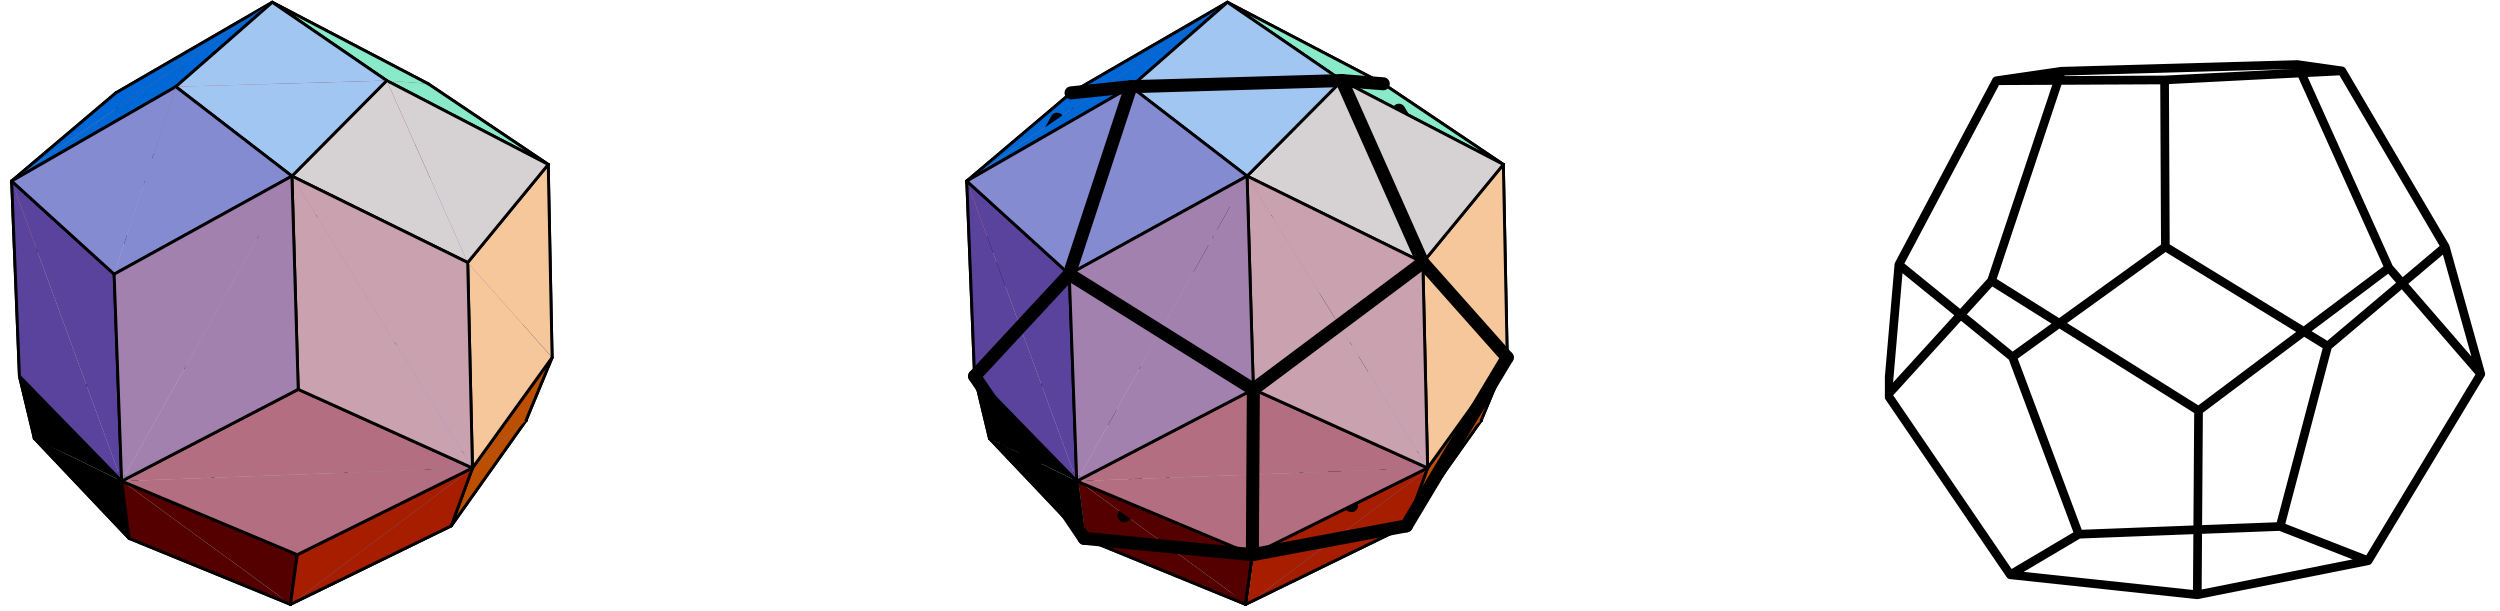 <?xml version="1.0" encoding="UTF-8"?>
<svg xmlns="http://www.w3.org/2000/svg" xmlns:xlink="http://www.w3.org/1999/xlink" width="421.78" height="103.1" viewBox="0 0 421.78 103.1">
<defs>
<clipPath id="clip-0">
<path clip-rule="nonzero" d="M 31 68 L 50 68 L 50 102.207 L 31 102.207 Z M 31 68 "/>
</clipPath>
<clipPath id="clip-1">
<path clip-rule="nonzero" d="M 45 68 L 64 68 L 64 102.207 L 45 102.207 Z M 45 68 "/>
</clipPath>
<clipPath id="clip-2">
<path clip-rule="nonzero" d="M 48 83 L 77 83 L 77 102.207 L 48 102.207 Z M 48 83 "/>
</clipPath>
<clipPath id="clip-3">
<path clip-rule="nonzero" d="M 5 73 L 50 73 L 50 102.207 L 5 102.207 Z M 5 73 "/>
</clipPath>
<clipPath id="clip-4">
<path clip-rule="nonzero" d="M 5 73 L 50 73 L 50 102.207 L 5 102.207 Z M 5 73 "/>
</clipPath>
<clipPath id="clip-5">
<path clip-rule="nonzero" d="M 1.715 30 L 6 30 L 6 74 L 1.715 74 Z M 1.715 30 "/>
</clipPath>
<clipPath id="clip-6">
<path clip-rule="nonzero" d="M 1.715 30 L 7 30 L 7 75 L 1.715 75 Z M 1.715 30 "/>
</clipPath>
<clipPath id="clip-7">
<path clip-rule="nonzero" d="M 1.715 30 L 6 30 L 6 74 L 1.715 74 Z M 1.715 30 "/>
</clipPath>
<clipPath id="clip-8">
<path clip-rule="nonzero" d="M 1.715 30 L 7 30 L 7 75 L 1.715 75 Z M 1.715 30 "/>
</clipPath>
<clipPath id="clip-9">
<path clip-rule="nonzero" d="M 1.715 15 L 20 15 L 20 44 L 1.715 44 Z M 1.715 15 "/>
</clipPath>
<clipPath id="clip-10">
<path clip-rule="nonzero" d="M 1.715 0 L 46 0 L 46 31 L 1.715 31 Z M 1.715 0 "/>
</clipPath>
<clipPath id="clip-11">
<path clip-rule="nonzero" d="M 1.715 0 L 47 0 L 47 31 L 1.715 31 Z M 1.715 0 "/>
</clipPath>
<clipPath id="clip-12">
<path clip-rule="nonzero" d="M 20 80 L 50 80 L 50 102.207 L 20 102.207 Z M 20 80 "/>
</clipPath>
<clipPath id="clip-13">
<path clip-rule="nonzero" d="M 20 80 L 51 80 L 51 102.207 L 20 102.207 Z M 20 80 "/>
</clipPath>
<clipPath id="clip-14">
<path clip-rule="nonzero" d="M 48 78 L 81 78 L 81 102.207 L 48 102.207 Z M 48 78 "/>
</clipPath>
<clipPath id="clip-15">
<path clip-rule="nonzero" d="M 48 78 L 81 78 L 81 102.207 L 48 102.207 Z M 48 78 "/>
</clipPath>
<clipPath id="clip-16">
<path clip-rule="nonzero" d="M 1.715 0 L 46 0 L 46 31 L 1.715 31 Z M 1.715 0 "/>
</clipPath>
<clipPath id="clip-17">
<path clip-rule="nonzero" d="M 1.715 0 L 47 0 L 47 31 L 1.715 31 Z M 1.715 0 "/>
</clipPath>
<clipPath id="clip-18">
<path clip-rule="nonzero" d="M 1.715 30 L 21 30 L 21 82 L 1.715 82 Z M 1.715 30 "/>
</clipPath>
<clipPath id="clip-19">
<path clip-rule="nonzero" d="M 1.715 14 L 30 14 L 30 47 L 1.715 47 Z M 1.715 14 "/>
</clipPath>
<clipPath id="clip-20">
<path clip-rule="nonzero" d="M 193 68 L 211 68 L 211 102.207 L 193 102.207 Z M 193 68 "/>
</clipPath>
<clipPath id="clip-21">
<path clip-rule="nonzero" d="M 207 68 L 225 68 L 225 102.207 L 207 102.207 Z M 207 68 "/>
</clipPath>
<clipPath id="clip-22">
<path clip-rule="nonzero" d="M 210 83 L 238 83 L 238 102.207 L 210 102.207 Z M 210 83 "/>
</clipPath>
<clipPath id="clip-23">
<path clip-rule="nonzero" d="M 166 73 L 211 73 L 211 102.207 L 166 102.207 Z M 166 73 "/>
</clipPath>
<clipPath id="clip-24">
<path clip-rule="nonzero" d="M 166 73 L 211 73 L 211 102.207 L 166 102.207 Z M 166 73 "/>
</clipPath>
<clipPath id="clip-25">
<path clip-rule="nonzero" d="M 181 80 L 211 80 L 211 102.207 L 181 102.207 Z M 181 80 "/>
</clipPath>
<clipPath id="clip-26">
<path clip-rule="nonzero" d="M 181 80 L 212 80 L 212 102.207 L 181 102.207 Z M 181 80 "/>
</clipPath>
<clipPath id="clip-27">
<path clip-rule="nonzero" d="M 210 78 L 242 78 L 242 102.207 L 210 102.207 Z M 210 78 "/>
</clipPath>
<clipPath id="clip-28">
<path clip-rule="nonzero" d="M 210 78 L 242 78 L 242 102.207 L 210 102.207 Z M 210 78 "/>
</clipPath>
<clipPath id="clip-29">
<path clip-rule="nonzero" d="M 318 10 L 419.848 10 L 419.848 102 L 318 102 Z M 318 10 "/>
</clipPath>
</defs>
<path fill-rule="nonzero" fill="rgb(66.992%, 72.852%, 89.452%)" fill-opacity="1" d="M 46.195 68.645 L 32.059 84.965 L 49.066 101.961 "/>
<g clip-path="url(#clip-0)">
<path fill="none" stroke-width="5" stroke-linecap="round" stroke-linejoin="round" stroke="rgb(0%, 0%, 0%)" stroke-opacity="1" stroke-miterlimit="10" d="M 448.676 338.562 L 306.075 173.935 L 477.638 2.49 " transform="matrix(0.099, 0, 0, -0.099, 1.716, 102.208)"/>
</g>
<path fill-rule="nonzero" fill="rgb(66.992%, 72.852%, 89.452%)" fill-opacity="1" d="M 49.066 101.961 L 62.98 83.789 L 46.195 68.645 "/>
<g clip-path="url(#clip-1)">
<path fill="none" stroke-width="5" stroke-linecap="round" stroke-linejoin="round" stroke="rgb(0%, 0%, 0%)" stroke-opacity="1" stroke-miterlimit="10" d="M 477.638 2.49 L 617.993 185.795 L 448.676 338.562 " transform="matrix(0.099, 0, 0, -0.099, 1.716, 102.208)"/>
</g>
<path fill-rule="nonzero" fill="rgb(81.25%, 76.172%, 80.469%)" fill-opacity="1" stroke-width="5" stroke-linecap="round" stroke-linejoin="round" stroke="rgb(0%, 0%, 0%)" stroke-opacity="1" stroke-miterlimit="10" d="M 306.075 173.935 L 448.676 338.562 L 202.601 448.183 " transform="matrix(0.099, 0, 0, -0.099, 1.716, 102.208)"/>
<path fill-rule="nonzero" fill="rgb(57.617%, 55.664%, 79.688%)" fill-opacity="1" stroke-width="5" stroke-linecap="round" stroke-linejoin="round" stroke="rgb(0%, 0%, 0%)" stroke-opacity="1" stroke-miterlimit="10" d="M 448.676 338.562 L 617.993 185.795 L 879.002 315.787 " transform="matrix(0.099, 0, 0, -0.099, 1.716, 102.208)"/>
<path fill-rule="nonzero" fill="rgb(57.617%, 55.664%, 79.688%)" fill-opacity="1" stroke-width="5" stroke-linecap="round" stroke-linejoin="round" stroke="rgb(0%, 0%, 0%)" stroke-opacity="1" stroke-miterlimit="10" d="M 879.002 315.787 L 692.505 465.048 L 448.676 338.562 " transform="matrix(0.099, 0, 0, -0.099, 1.716, 102.208)"/>
<path fill-rule="nonzero" fill="rgb(77.344%, 61.914%, 68.944%)" fill-opacity="1" stroke-width="5" stroke-linecap="round" stroke-linejoin="round" stroke="rgb(0%, 0%, 0%)" stroke-opacity="1" stroke-miterlimit="10" d="M 448.676 338.562 L 202.601 448.183 L 192.238 737.838 " transform="matrix(0.099, 0, 0, -0.099, 1.716, 102.208)"/>
<path fill-rule="nonzero" fill="rgb(77.344%, 61.914%, 68.944%)" fill-opacity="1" stroke-width="5" stroke-linecap="round" stroke-linejoin="round" stroke="rgb(0%, 0%, 0%)" stroke-opacity="1" stroke-miterlimit="10" d="M 192.238 737.838 L 440.086 619.667 L 448.676 338.562 " transform="matrix(0.099, 0, 0, -0.099, 1.716, 102.208)"/>
<path fill-rule="nonzero" fill="rgb(65.43%, 52.147%, 68.944%)" fill-opacity="1" stroke-width="5" stroke-linecap="round" stroke-linejoin="round" stroke="rgb(0%, 0%, 0%)" stroke-opacity="1" stroke-miterlimit="10" d="M 448.676 338.562 L 692.505 465.048 L 685.255 753.048 " transform="matrix(0.099, 0, 0, -0.099, 1.716, 102.208)"/>
<path fill-rule="nonzero" fill="rgb(65.43%, 52.147%, 68.944%)" fill-opacity="1" stroke-width="5" stroke-linecap="round" stroke-linejoin="round" stroke="rgb(0%, 0%, 0%)" stroke-opacity="1" stroke-miterlimit="10" d="M 685.255 753.048 L 440.086 619.667 L 448.676 338.562 " transform="matrix(0.099, 0, 0, -0.099, 1.716, 102.208)"/>
<path fill-rule="nonzero" fill="rgb(70.506%, 47.069%, 56.444%)" fill-opacity="1" stroke-width="5" stroke-linecap="round" stroke-linejoin="round" stroke="rgb(0%, 0%, 0%)" stroke-opacity="1" stroke-miterlimit="10" d="M 192.238 737.838 L 440.086 619.667 L 685.255 753.048 " transform="matrix(0.099, 0, 0, -0.099, 1.716, 102.208)"/>
<path fill-rule="nonzero" fill="rgb(46.655%, 36.473%, 65.43%)" fill-opacity="1" stroke-width="5" stroke-linecap="round" stroke-linejoin="round" stroke="rgb(0%, 0%, 0%)" stroke-opacity="1" stroke-miterlimit="10" d="M 879.002 315.787 L 692.505 465.048 L 685.255 753.048 " transform="matrix(0.099, 0, 0, -0.099, 1.716, 102.208)"/>
<path fill-rule="nonzero" fill="rgb(81.25%, 76.172%, 80.469%)" fill-opacity="1" stroke-width="5" stroke-linecap="round" stroke-linejoin="round" stroke="rgb(0%, 0%, 0%)" stroke-opacity="1" stroke-miterlimit="10" d="M 202.601 448.183 L 41.244 285.25 L 306.075 173.935 " transform="matrix(0.099, 0, 0, -0.099, 1.716, 102.208)"/>
<path fill-rule="nonzero" fill="rgb(91.014%, 73.631%, 65.819%)" fill-opacity="1" stroke-width="5" stroke-linecap="round" stroke-linejoin="round" stroke="rgb(0%, 0%, 0%)" stroke-opacity="1" stroke-miterlimit="10" d="M 41.244 285.25 L 202.601 448.183 L 192.238 737.838 " transform="matrix(0.099, 0, 0, -0.099, 1.716, 102.208)"/>
<path fill-rule="nonzero" fill="rgb(70.506%, 47.069%, 56.444%)" fill-opacity="1" stroke-width="5" stroke-linecap="round" stroke-linejoin="round" stroke="rgb(0%, 0%, 0%)" stroke-opacity="1" stroke-miterlimit="10" d="M 685.255 753.048 L 438.944 877.602 L 192.238 737.838 " transform="matrix(0.099, 0, 0, -0.099, 1.716, 102.208)"/>
<path fill-rule="nonzero" fill="rgb(46.655%, 36.473%, 65.43%)" fill-opacity="1" stroke-width="5" stroke-linecap="round" stroke-linejoin="round" stroke="rgb(0%, 0%, 0%)" stroke-opacity="1" stroke-miterlimit="10" d="M 685.255 753.048 L 872.618 618.642 L 879.002 315.787 " transform="matrix(0.099, 0, 0, -0.099, 1.716, 102.208)"/>
<path fill-rule="nonzero" fill="rgb(21.973%, 0%, 30.98%)" fill-opacity="1" stroke-width="5" stroke-linecap="round" stroke-linejoin="round" stroke="rgb(0%, 0%, 0%)" stroke-opacity="1" stroke-miterlimit="10" d="M 685.255 753.048 L 872.618 618.642 L 916.908 752.141 " transform="matrix(0.099, 0, 0, -0.099, 1.716, 102.208)"/>
<path fill-rule="nonzero" fill="rgb(21.973%, 0%, 30.98%)" fill-opacity="1" stroke-width="5" stroke-linecap="round" stroke-linejoin="round" stroke="rgb(0%, 0%, 0%)" stroke-opacity="1" stroke-miterlimit="10" d="M 916.908 752.141 L 712.286 889.62 L 685.255 753.048 " transform="matrix(0.099, 0, 0, -0.099, 1.716, 102.208)"/>
<path fill-rule="nonzero" fill="rgb(51.756%, 15.282%, 28.638%)" fill-opacity="1" stroke-width="5" stroke-linecap="round" stroke-linejoin="round" stroke="rgb(0%, 0%, 0%)" stroke-opacity="1" stroke-miterlimit="10" d="M 685.255 753.048 L 438.944 877.602 L 446.706 1028.518 " transform="matrix(0.099, 0, 0, -0.099, 1.716, 102.208)"/>
<path fill-rule="nonzero" fill="rgb(51.756%, 15.282%, 28.638%)" fill-opacity="1" stroke-width="5" stroke-linecap="round" stroke-linejoin="round" stroke="rgb(0%, 0%, 0%)" stroke-opacity="1" stroke-miterlimit="10" d="M 446.706 1028.518 L 712.286 889.62 L 685.255 753.048 " transform="matrix(0.099, 0, 0, -0.099, 1.716, 102.208)"/>
<path fill-rule="nonzero" fill="rgb(91.014%, 73.631%, 65.819%)" fill-opacity="1" stroke-width="5" stroke-linecap="round" stroke-linejoin="round" stroke="rgb(0%, 0%, 0%)" stroke-opacity="1" stroke-miterlimit="10" d="M 192.238 737.838 L 29.147 591.139 L 41.244 285.25 " transform="matrix(0.099, 0, 0, -0.099, 1.716, 102.208)"/>
<path fill-rule="nonzero" fill="rgb(92.577%, 54.492%, 25.098%)" fill-opacity="1" stroke-width="5" stroke-linecap="round" stroke-linejoin="round" stroke="rgb(0%, 0%, 0%)" stroke-opacity="1" stroke-miterlimit="10" d="M 29.147 591.139 L 192.238 737.838 L 180.181 874.135 " transform="matrix(0.099, 0, 0, -0.099, 1.716, 102.208)"/>
<path fill-rule="nonzero" fill="rgb(74.022%, 32.935%, 26.66%)" fill-opacity="1" stroke-width="5" stroke-linecap="round" stroke-linejoin="round" stroke="rgb(0%, 0%, 0%)" stroke-opacity="1" stroke-miterlimit="10" d="M 192.238 737.838 L 438.944 877.602 L 446.706 1028.518 " transform="matrix(0.099, 0, 0, -0.099, 1.716, 102.208)"/>
<path fill-rule="nonzero" fill="rgb(74.022%, 32.935%, 26.66%)" fill-opacity="1" stroke-width="5" stroke-linecap="round" stroke-linejoin="round" stroke="rgb(0%, 0%, 0%)" stroke-opacity="1" stroke-miterlimit="10" d="M 446.706 1028.518 L 180.181 874.135 L 192.238 737.838 " transform="matrix(0.099, 0, 0, -0.099, 1.716, 102.208)"/>
<path fill-rule="nonzero" fill="rgb(32.935%, 56.834%, 92.577%)" fill-opacity="1" d="M 62.98 83.789 L 49.066 101.961 L 76.227 88.703 "/>
<g clip-path="url(#clip-2)">
<path fill="none" stroke-width="5" stroke-linecap="round" stroke-linejoin="round" stroke="rgb(0%, 0%, 0%)" stroke-opacity="1" stroke-miterlimit="10" d="M 617.993 185.795 L 477.638 2.49 L 751.61 136.226 " transform="matrix(0.099, 0, 0, -0.099, 1.716, 102.208)"/>
</g>
<path fill-rule="nonzero" fill="rgb(32.935%, 56.834%, 92.577%)" fill-opacity="1" stroke-width="5" stroke-linecap="round" stroke-linejoin="round" stroke="rgb(0%, 0%, 0%)" stroke-opacity="1" stroke-miterlimit="10" d="M 751.61 136.226 L 879.002 315.787 L 617.993 185.795 " transform="matrix(0.099, 0, 0, -0.099, 1.716, 102.208)"/>
<path fill-rule="nonzero" fill="rgb(76.172%, 95.312%, 93.75%)" fill-opacity="1" d="M 49.066 101.961 L 32.059 84.965 L 5.805 73.93 "/>
<g clip-path="url(#clip-3)">
<path fill="none" stroke-width="5" stroke-linecap="round" stroke-linejoin="round" stroke="rgb(0%, 0%, 0%)" stroke-opacity="1" stroke-miterlimit="10" d="M 477.638 2.49 L 306.075 173.935 L 41.244 285.25 " transform="matrix(0.099, 0, 0, -0.099, 1.716, 102.208)"/>
</g>
<path fill-rule="nonzero" fill="rgb(73.631%, 30.589%, 0%)" fill-opacity="1" stroke-width="5" stroke-linecap="round" stroke-linejoin="round" stroke="rgb(0%, 0%, 0%)" stroke-opacity="1" stroke-miterlimit="10" d="M 879.002 315.787 L 751.61 136.226 L 787.822 234.931 " transform="matrix(0.099, 0, 0, -0.099, 1.716, 102.208)"/>
<path fill-rule="nonzero" fill="rgb(0%, 0%, 32.542%)" fill-opacity="1" stroke-width="5" stroke-linecap="round" stroke-linejoin="round" stroke="rgb(0%, 0%, 0%)" stroke-opacity="1" stroke-miterlimit="10" d="M 879.002 315.787 L 872.618 618.642 L 916.908 752.141 " transform="matrix(0.099, 0, 0, -0.099, 1.716, 102.208)"/>
<path fill-rule="nonzero" fill="rgb(0%, 0%, 32.542%)" fill-opacity="1" stroke-width="5" stroke-linecap="round" stroke-linejoin="round" stroke="rgb(0%, 0%, 0%)" stroke-opacity="1" stroke-miterlimit="10" d="M 916.908 752.141 L 923.528 423.162 L 879.002 315.787 " transform="matrix(0.099, 0, 0, -0.099, 1.716, 102.208)"/>
<path fill-rule="nonzero" fill="rgb(73.631%, 30.589%, 0%)" fill-opacity="1" stroke-width="5" stroke-linecap="round" stroke-linejoin="round" stroke="rgb(0%, 0%, 0%)" stroke-opacity="1" stroke-miterlimit="10" d="M 787.822 234.931 L 923.528 423.162 L 879.002 315.787 " transform="matrix(0.099, 0, 0, -0.099, 1.716, 102.208)"/>
<path fill-rule="nonzero" fill="rgb(76.172%, 95.312%, 93.75%)" fill-opacity="1" d="M 5.805 73.93 L 21.801 90.809 L 49.066 101.961 "/>
<g clip-path="url(#clip-4)">
<path fill="none" stroke-width="5" stroke-linecap="round" stroke-linejoin="round" stroke="rgb(0%, 0%, 0%)" stroke-opacity="1" stroke-miterlimit="10" d="M 41.244 285.25 L 202.601 114.987 L 477.638 2.49 " transform="matrix(0.099, 0, 0, -0.099, 1.716, 102.208)"/>
</g>
<path fill-rule="nonzero" fill="rgb(0%, 0%, 0%)" fill-opacity="1" stroke-width="5" stroke-linecap="round" stroke-linejoin="round" stroke="rgb(0%, 0%, 0%)" stroke-opacity="1" stroke-miterlimit="10" d="M 41.244 285.25 L 202.601 114.987 L 189.953 212.55 " transform="matrix(0.099, 0, 0, -0.099, 1.716, 102.208)"/>
<g clip-path="url(#clip-5)">
<path fill-rule="nonzero" fill="rgb(85.938%, 71.68%, 19.214%)" fill-opacity="1" d="M 5.805 73.93 L 3.281 63.418 L 1.965 30.449 "/>
</g>
<g clip-path="url(#clip-6)">
<path fill="none" stroke-width="5" stroke-linecap="round" stroke-linejoin="round" stroke="rgb(0%, 0%, 0%)" stroke-opacity="1" stroke-miterlimit="10" d="M 41.244 285.25 L 15.79 391.284 L 2.511 723.85 " transform="matrix(0.099, 0, 0, -0.099, 1.716, 102.208)"/>
</g>
<g clip-path="url(#clip-7)">
<path fill-rule="nonzero" fill="rgb(85.938%, 71.68%, 19.214%)" fill-opacity="1" d="M 1.965 30.449 L 4.605 43.605 L 5.805 73.93 "/>
</g>
<g clip-path="url(#clip-8)">
<path fill="none" stroke-width="5" stroke-linecap="round" stroke-linejoin="round" stroke="rgb(0%, 0%, 0%)" stroke-opacity="1" stroke-miterlimit="10" d="M 2.511 723.85 L 29.147 591.139 L 41.244 285.25 " transform="matrix(0.099, 0, 0, -0.099, 1.716, 102.208)"/>
</g>
<path fill-rule="nonzero" fill="rgb(0%, 0%, 0%)" fill-opacity="1" stroke-width="5" stroke-linecap="round" stroke-linejoin="round" stroke="rgb(0%, 0%, 0%)" stroke-opacity="1" stroke-miterlimit="10" d="M 189.953 212.55 L 15.79 391.284 L 41.244 285.25 " transform="matrix(0.099, 0, 0, -0.099, 1.716, 102.208)"/>
<g clip-path="url(#clip-9)">
<path fill-rule="nonzero" fill="rgb(92.577%, 54.492%, 25.098%)" fill-opacity="1" stroke-width="5" stroke-linecap="round" stroke-linejoin="round" stroke="rgb(0%, 0%, 0%)" stroke-opacity="1" stroke-miterlimit="10" d="M 180.181 874.135 L 2.511 723.85 L 29.147 591.139 " transform="matrix(0.099, 0, 0, -0.099, 1.716, 102.208)"/>
</g>
<path fill-rule="nonzero" fill="rgb(53.709%, 91.797%, 79.297%)" fill-opacity="1" stroke-width="5" stroke-linecap="round" stroke-linejoin="round" stroke="rgb(0%, 0%, 0%)" stroke-opacity="1" stroke-miterlimit="10" d="M 712.286 889.62 L 916.908 752.141 L 641.635 895.097 " transform="matrix(0.099, 0, 0, -0.099, 1.716, 102.208)"/>
<path fill-rule="nonzero" fill="rgb(53.709%, 91.797%, 79.297%)" fill-opacity="1" stroke-width="5" stroke-linecap="round" stroke-linejoin="round" stroke="rgb(0%, 0%, 0%)" stroke-opacity="1" stroke-miterlimit="10" d="M 641.635 895.097 L 446.706 1028.518 L 712.286 889.62 " transform="matrix(0.099, 0, 0, -0.099, 1.716, 102.208)"/>
<g clip-path="url(#clip-10)">
<path fill-rule="nonzero" fill="rgb(0%, 40.796%, 83.984%)" fill-opacity="1" d="M 1.965 30.449 L 19.578 15.551 L 46 0.246 "/>
</g>
<g clip-path="url(#clip-11)">
<path fill="none" stroke-width="5" stroke-linecap="round" stroke-linejoin="round" stroke="rgb(0%, 0%, 0%)" stroke-opacity="1" stroke-miterlimit="10" d="M 2.511 723.85 L 180.181 874.135 L 446.706 1028.518 " transform="matrix(0.099, 0, 0, -0.099, 1.716, 102.208)"/>
</g>
<path fill-rule="nonzero" fill="rgb(32.935%, 0%, 0%)" fill-opacity="1" d="M 49.066 101.961 L 21.801 90.809 L 20.547 81.137 "/>
<g clip-path="url(#clip-12)">
<path fill="none" stroke-width="5" stroke-linecap="round" stroke-linejoin="round" stroke="rgb(0%, 0%, 0%)" stroke-opacity="1" stroke-miterlimit="10" d="M 477.638 2.49 L 202.601 114.987 L 189.953 212.55 " transform="matrix(0.099, 0, 0, -0.099, 1.716, 102.208)"/>
</g>
<path fill-rule="nonzero" fill="rgb(32.935%, 0%, 0%)" fill-opacity="1" d="M 20.547 81.137 L 50.215 93.57 L 49.066 101.961 "/>
<g clip-path="url(#clip-13)">
<path fill="none" stroke-width="5" stroke-linecap="round" stroke-linejoin="round" stroke="rgb(0%, 0%, 0%)" stroke-opacity="1" stroke-miterlimit="10" d="M 189.953 212.55 L 489.222 87.129 L 477.638 2.49 " transform="matrix(0.099, 0, 0, -0.099, 1.716, 102.208)"/>
</g>
<path fill-rule="nonzero" fill="rgb(65.039%, 11.377%, 0%)" fill-opacity="1" d="M 49.066 101.961 L 50.215 93.57 L 79.816 78.918 "/>
<g clip-path="url(#clip-14)">
<path fill="none" stroke-width="5" stroke-linecap="round" stroke-linejoin="round" stroke="rgb(0%, 0%, 0%)" stroke-opacity="1" stroke-miterlimit="10" d="M 477.638 2.49 L 489.222 87.129 L 787.822 234.931 " transform="matrix(0.099, 0, 0, -0.099, 1.716, 102.208)"/>
</g>
<path fill-rule="nonzero" fill="rgb(65.039%, 11.377%, 0%)" fill-opacity="1" d="M 79.816 78.918 L 76.227 88.703 L 49.066 101.961 "/>
<g clip-path="url(#clip-15)">
<path fill="none" stroke-width="5" stroke-linecap="round" stroke-linejoin="round" stroke="rgb(0%, 0%, 0%)" stroke-opacity="1" stroke-miterlimit="10" d="M 787.822 234.931 L 751.61 136.226 L 477.638 2.49 " transform="matrix(0.099, 0, 0, -0.099, 1.716, 102.208)"/>
</g>
<g clip-path="url(#clip-16)">
<path fill-rule="nonzero" fill="rgb(0%, 40.796%, 83.984%)" fill-opacity="1" d="M 46 0.246 L 29.695 14.508 L 1.965 30.449 "/>
</g>
<g clip-path="url(#clip-17)">
<path fill="none" stroke-width="5" stroke-linecap="round" stroke-linejoin="round" stroke="rgb(0%, 0%, 0%)" stroke-opacity="1" stroke-miterlimit="10" d="M 446.706 1028.518 L 282.236 884.655 L 2.511 723.85 " transform="matrix(0.099, 0, 0, -0.099, 1.716, 102.208)"/>
</g>
<path fill-rule="nonzero" fill="rgb(63.084%, 77.734%, 94.922%)" fill-opacity="1" stroke-width="5" stroke-linecap="round" stroke-linejoin="round" stroke="rgb(0%, 0%, 0%)" stroke-opacity="1" stroke-miterlimit="10" d="M 641.635 895.097 L 446.706 1028.518 L 282.236 884.655 " transform="matrix(0.099, 0, 0, -0.099, 1.716, 102.208)"/>
<path fill-rule="nonzero" fill="rgb(96.484%, 78.125%, 60.352%)" fill-opacity="1" stroke-width="5" stroke-linecap="round" stroke-linejoin="round" stroke="rgb(0%, 0%, 0%)" stroke-opacity="1" stroke-miterlimit="10" d="M 923.528 423.162 L 787.822 234.931 L 779.705 585.031 " transform="matrix(0.099, 0, 0, -0.099, 1.716, 102.208)"/>
<path fill-rule="nonzero" fill="rgb(96.484%, 78.125%, 60.352%)" fill-opacity="1" stroke-width="5" stroke-linecap="round" stroke-linejoin="round" stroke="rgb(0%, 0%, 0%)" stroke-opacity="1" stroke-miterlimit="10" d="M 779.705 585.031 L 916.908 752.141 L 923.528 423.162 " transform="matrix(0.099, 0, 0, -0.099, 1.716, 102.208)"/>
<path fill-rule="nonzero" fill="rgb(83.984%, 82.031%, 82.812%)" fill-opacity="1" stroke-width="5" stroke-linecap="round" stroke-linejoin="round" stroke="rgb(0%, 0%, 0%)" stroke-opacity="1" stroke-miterlimit="10" d="M 779.705 585.031 L 916.908 752.141 L 641.635 895.097 " transform="matrix(0.099, 0, 0, -0.099, 1.716, 102.208)"/>
<g clip-path="url(#clip-18)">
<path fill-rule="nonzero" fill="rgb(34.911%, 26.268%, 61.522%)" fill-opacity="1" stroke-width="5" stroke-linecap="round" stroke-linejoin="round" stroke="rgb(0%, 0%, 0%)" stroke-opacity="1" stroke-miterlimit="10" d="M 189.953 212.55 L 15.79 391.284 L 2.511 723.85 " transform="matrix(0.099, 0, 0, -0.099, 1.716, 102.208)"/>
<path fill-rule="nonzero" fill="rgb(34.911%, 26.268%, 61.522%)" fill-opacity="1" stroke-width="5" stroke-linecap="round" stroke-linejoin="round" stroke="rgb(0%, 0%, 0%)" stroke-opacity="1" stroke-miterlimit="10" d="M 2.511 723.85 L 177.186 565.172 L 189.953 212.55 " transform="matrix(0.099, 0, 0, -0.099, 1.716, 102.208)"/>
</g>
<g clip-path="url(#clip-19)">
<path fill-rule="nonzero" fill="rgb(52.147%, 54.492%, 82.031%)" fill-opacity="1" stroke-width="5" stroke-linecap="round" stroke-linejoin="round" stroke="rgb(0%, 0%, 0%)" stroke-opacity="1" stroke-miterlimit="10" d="M 177.186 565.172 L 2.511 723.85 L 282.236 884.655 " transform="matrix(0.099, 0, 0, -0.099, 1.716, 102.208)"/>
</g>
<path fill-rule="nonzero" fill="rgb(83.984%, 82.031%, 82.812%)" fill-opacity="1" stroke-width="5" stroke-linecap="round" stroke-linejoin="round" stroke="rgb(0%, 0%, 0%)" stroke-opacity="1" stroke-miterlimit="10" d="M 641.635 895.097 L 480.12 732.322 L 779.705 585.031 " transform="matrix(0.099, 0, 0, -0.099, 1.716, 102.208)"/>
<path fill-rule="nonzero" fill="rgb(63.084%, 77.734%, 94.922%)" fill-opacity="1" stroke-width="5" stroke-linecap="round" stroke-linejoin="round" stroke="rgb(0%, 0%, 0%)" stroke-opacity="1" stroke-miterlimit="10" d="M 282.236 884.655 L 480.12 732.322 L 641.635 895.097 " transform="matrix(0.099, 0, 0, -0.099, 1.716, 102.208)"/>
<path fill-rule="nonzero" fill="rgb(70.117%, 43.138%, 50.977%)" fill-opacity="1" stroke-width="5" stroke-linecap="round" stroke-linejoin="round" stroke="rgb(0%, 0%, 0%)" stroke-opacity="1" stroke-miterlimit="10" d="M 189.953 212.55 L 489.222 87.129 L 787.822 234.931 " transform="matrix(0.099, 0, 0, -0.099, 1.716, 102.208)"/>
<path fill-rule="nonzero" fill="rgb(52.147%, 54.492%, 82.031%)" fill-opacity="1" stroke-width="5" stroke-linecap="round" stroke-linejoin="round" stroke="rgb(0%, 0%, 0%)" stroke-opacity="1" stroke-miterlimit="10" d="M 282.236 884.655 L 480.12 732.322 L 177.186 565.172 " transform="matrix(0.099, 0, 0, -0.099, 1.716, 102.208)"/>
<path fill-rule="nonzero" fill="rgb(70.117%, 43.138%, 50.977%)" fill-opacity="1" stroke-width="5" stroke-linecap="round" stroke-linejoin="round" stroke="rgb(0%, 0%, 0%)" stroke-opacity="1" stroke-miterlimit="10" d="M 787.822 234.931 L 490.877 368.903 L 189.953 212.55 " transform="matrix(0.099, 0, 0, -0.099, 1.716, 102.208)"/>
<path fill-rule="nonzero" fill="rgb(79.297%, 63.084%, 68.555%)" fill-opacity="1" stroke-width="5" stroke-linecap="round" stroke-linejoin="round" stroke="rgb(0%, 0%, 0%)" stroke-opacity="1" stroke-miterlimit="10" d="M 787.822 234.931 L 490.877 368.903 L 480.12 732.322 " transform="matrix(0.099, 0, 0, -0.099, 1.716, 102.208)"/>
<path fill-rule="nonzero" fill="rgb(79.297%, 63.084%, 68.555%)" fill-opacity="1" stroke-width="5" stroke-linecap="round" stroke-linejoin="round" stroke="rgb(0%, 0%, 0%)" stroke-opacity="1" stroke-miterlimit="10" d="M 480.12 732.322 L 779.705 585.031 L 787.822 234.931 " transform="matrix(0.099, 0, 0, -0.099, 1.716, 102.208)"/>
<path fill-rule="nonzero" fill="rgb(63.867%, 50.584%, 68.164%)" fill-opacity="1" stroke-width="5" stroke-linecap="round" stroke-linejoin="round" stroke="rgb(0%, 0%, 0%)" stroke-opacity="1" stroke-miterlimit="10" d="M 189.953 212.55 L 490.877 368.903 L 480.12 732.322 " transform="matrix(0.099, 0, 0, -0.099, 1.716, 102.208)"/>
<path fill-rule="nonzero" fill="rgb(63.867%, 50.584%, 68.164%)" fill-opacity="1" stroke-width="5" stroke-linecap="round" stroke-linejoin="round" stroke="rgb(0%, 0%, 0%)" stroke-opacity="1" stroke-miterlimit="10" d="M 480.12 732.322 L 177.186 565.172 L 189.953 212.55 " transform="matrix(0.099, 0, 0, -0.099, 1.716, 102.208)"/>
<path fill-rule="nonzero" fill="rgb(66.992%, 72.852%, 89.452%)" fill-opacity="1" d="M 207.555 68.645 L 193.418 84.965 L 210.426 101.961 "/>
<g clip-path="url(#clip-20)">
<path fill="none" stroke-width="5" stroke-linecap="round" stroke-linejoin="round" stroke="rgb(0%, 0%, 0%)" stroke-opacity="1" stroke-miterlimit="10" d="M 2076.356 338.562 L 1933.754 173.935 L 2105.317 2.49 " transform="matrix(0.099, 0, 0, -0.099, 1.716, 102.208)"/>
</g>
<path fill-rule="nonzero" fill="rgb(66.992%, 72.852%, 89.452%)" fill-opacity="1" d="M 210.426 101.961 L 224.34 83.789 L 207.555 68.645 "/>
<g clip-path="url(#clip-21)">
<path fill="none" stroke-width="5" stroke-linecap="round" stroke-linejoin="round" stroke="rgb(0%, 0%, 0%)" stroke-opacity="1" stroke-miterlimit="10" d="M 2105.317 2.49 L 2245.673 185.795 L 2076.356 338.562 " transform="matrix(0.099, 0, 0, -0.099, 1.716, 102.208)"/>
</g>
<path fill-rule="nonzero" fill="rgb(81.25%, 76.172%, 80.469%)" fill-opacity="1" stroke-width="5" stroke-linecap="round" stroke-linejoin="round" stroke="rgb(0%, 0%, 0%)" stroke-opacity="1" stroke-miterlimit="10" d="M 1933.754 173.935 L 2076.356 338.562 L 1830.32 448.183 " transform="matrix(0.099, 0, 0, -0.099, 1.716, 102.208)"/>
<path fill-rule="nonzero" fill="rgb(57.617%, 55.664%, 79.688%)" fill-opacity="1" stroke-width="5" stroke-linecap="round" stroke-linejoin="round" stroke="rgb(0%, 0%, 0%)" stroke-opacity="1" stroke-miterlimit="10" d="M 2076.356 338.562 L 2245.673 185.795 L 2506.721 315.787 " transform="matrix(0.099, 0, 0, -0.099, 1.716, 102.208)"/>
<path fill-rule="nonzero" fill="rgb(57.617%, 55.664%, 79.688%)" fill-opacity="1" stroke-width="5" stroke-linecap="round" stroke-linejoin="round" stroke="rgb(0%, 0%, 0%)" stroke-opacity="1" stroke-miterlimit="10" d="M 2506.721 315.787 L 2320.224 465.048 L 2076.356 338.562 " transform="matrix(0.099, 0, 0, -0.099, 1.716, 102.208)"/>
<path fill-rule="nonzero" fill="rgb(77.344%, 61.914%, 68.944%)" fill-opacity="1" stroke-width="5" stroke-linecap="round" stroke-linejoin="round" stroke="rgb(0%, 0%, 0%)" stroke-opacity="1" stroke-miterlimit="10" d="M 2076.356 338.562 L 1830.32 448.183 L 1819.957 737.838 " transform="matrix(0.099, 0, 0, -0.099, 1.716, 102.208)"/>
<path fill-rule="nonzero" fill="rgb(77.344%, 61.914%, 68.944%)" fill-opacity="1" stroke-width="5" stroke-linecap="round" stroke-linejoin="round" stroke="rgb(0%, 0%, 0%)" stroke-opacity="1" stroke-miterlimit="10" d="M 1819.957 737.838 L 2067.766 619.667 L 2076.356 338.562 " transform="matrix(0.099, 0, 0, -0.099, 1.716, 102.208)"/>
<path fill-rule="nonzero" fill="rgb(65.43%, 52.147%, 68.944%)" fill-opacity="1" stroke-width="5" stroke-linecap="round" stroke-linejoin="round" stroke="rgb(0%, 0%, 0%)" stroke-opacity="1" stroke-miterlimit="10" d="M 2076.356 338.562 L 2320.224 465.048 L 2312.974 753.048 " transform="matrix(0.099, 0, 0, -0.099, 1.716, 102.208)"/>
<path fill-rule="nonzero" fill="rgb(65.43%, 52.147%, 68.944%)" fill-opacity="1" stroke-width="5" stroke-linecap="round" stroke-linejoin="round" stroke="rgb(0%, 0%, 0%)" stroke-opacity="1" stroke-miterlimit="10" d="M 2312.974 753.048 L 2067.766 619.667 L 2076.356 338.562 " transform="matrix(0.099, 0, 0, -0.099, 1.716, 102.208)"/>
<path fill-rule="nonzero" fill="rgb(70.506%, 47.069%, 56.444%)" fill-opacity="1" stroke-width="5" stroke-linecap="round" stroke-linejoin="round" stroke="rgb(0%, 0%, 0%)" stroke-opacity="1" stroke-miterlimit="10" d="M 1819.957 737.838 L 2067.766 619.667 L 2312.974 753.048 " transform="matrix(0.099, 0, 0, -0.099, 1.716, 102.208)"/>
<path fill-rule="nonzero" fill="rgb(46.655%, 36.473%, 65.43%)" fill-opacity="1" stroke-width="5" stroke-linecap="round" stroke-linejoin="round" stroke="rgb(0%, 0%, 0%)" stroke-opacity="1" stroke-miterlimit="10" d="M 2506.721 315.787 L 2320.224 465.048 L 2312.974 753.048 " transform="matrix(0.099, 0, 0, -0.099, 1.716, 102.208)"/>
<path fill="none" stroke-width="22.196" stroke-linecap="round" stroke-linejoin="round" stroke="rgb(0%, 0%, 0%)" stroke-opacity="1" stroke-miterlimit="10" d="M 2067.766 619.667 L 2320.224 465.048 " transform="matrix(0.099, 0, 0, -0.099, 1.716, 102.208)"/>
<path fill-rule="nonzero" fill="rgb(81.25%, 76.172%, 80.469%)" fill-opacity="1" stroke-width="5" stroke-linecap="round" stroke-linejoin="round" stroke="rgb(0%, 0%, 0%)" stroke-opacity="1" stroke-miterlimit="10" d="M 1830.32 448.183 L 1668.924 285.25 L 1933.754 173.935 " transform="matrix(0.099, 0, 0, -0.099, 1.716, 102.208)"/>
<path fill-rule="nonzero" fill="rgb(91.014%, 73.631%, 65.819%)" fill-opacity="1" stroke-width="5" stroke-linecap="round" stroke-linejoin="round" stroke="rgb(0%, 0%, 0%)" stroke-opacity="1" stroke-miterlimit="10" d="M 1668.924 285.25 L 1830.32 448.183 L 1819.957 737.838 " transform="matrix(0.099, 0, 0, -0.099, 1.716, 102.208)"/>
<path fill="none" stroke-width="22.196" stroke-linecap="round" stroke-linejoin="round" stroke="rgb(0%, 0%, 0%)" stroke-opacity="1" stroke-miterlimit="10" d="M 1830.32 448.183 L 2067.766 619.667 " transform="matrix(0.099, 0, 0, -0.099, 1.716, 102.208)"/>
<path fill-rule="nonzero" fill="rgb(70.506%, 47.069%, 56.444%)" fill-opacity="1" stroke-width="5" stroke-linecap="round" stroke-linejoin="round" stroke="rgb(0%, 0%, 0%)" stroke-opacity="1" stroke-miterlimit="10" d="M 2312.974 753.048 L 2066.662 877.602 L 1819.957 737.838 " transform="matrix(0.099, 0, 0, -0.099, 1.716, 102.208)"/>
<path fill-rule="nonzero" fill="rgb(46.655%, 36.473%, 65.43%)" fill-opacity="1" stroke-width="5" stroke-linecap="round" stroke-linejoin="round" stroke="rgb(0%, 0%, 0%)" stroke-opacity="1" stroke-miterlimit="10" d="M 2312.974 753.048 L 2500.337 618.642 L 2506.721 315.787 " transform="matrix(0.099, 0, 0, -0.099, 1.716, 102.208)"/>
<path fill-rule="nonzero" fill="rgb(21.973%, 0%, 30.98%)" fill-opacity="1" stroke-width="5" stroke-linecap="round" stroke-linejoin="round" stroke="rgb(0%, 0%, 0%)" stroke-opacity="1" stroke-miterlimit="10" d="M 2312.974 753.048 L 2500.337 618.642 L 2544.587 752.141 " transform="matrix(0.099, 0, 0, -0.099, 1.716, 102.208)"/>
<path fill-rule="nonzero" fill="rgb(21.973%, 0%, 30.98%)" fill-opacity="1" stroke-width="5" stroke-linecap="round" stroke-linejoin="round" stroke="rgb(0%, 0%, 0%)" stroke-opacity="1" stroke-miterlimit="10" d="M 2544.587 752.141 L 2339.965 889.62 L 2312.974 753.048 " transform="matrix(0.099, 0, 0, -0.099, 1.716, 102.208)"/>
<path fill-rule="nonzero" fill="rgb(51.756%, 15.282%, 28.638%)" fill-opacity="1" stroke-width="5" stroke-linecap="round" stroke-linejoin="round" stroke="rgb(0%, 0%, 0%)" stroke-opacity="1" stroke-miterlimit="10" d="M 2312.974 753.048 L 2066.662 877.602 L 2074.425 1028.518 " transform="matrix(0.099, 0, 0, -0.099, 1.716, 102.208)"/>
<path fill-rule="nonzero" fill="rgb(51.756%, 15.282%, 28.638%)" fill-opacity="1" stroke-width="5" stroke-linecap="round" stroke-linejoin="round" stroke="rgb(0%, 0%, 0%)" stroke-opacity="1" stroke-miterlimit="10" d="M 2074.425 1028.518 L 2339.965 889.62 L 2312.974 753.048 " transform="matrix(0.099, 0, 0, -0.099, 1.716, 102.208)"/>
<path fill-rule="nonzero" fill="rgb(91.014%, 73.631%, 65.819%)" fill-opacity="1" stroke-width="5" stroke-linecap="round" stroke-linejoin="round" stroke="rgb(0%, 0%, 0%)" stroke-opacity="1" stroke-miterlimit="10" d="M 1819.957 737.838 L 1656.866 591.139 L 1668.924 285.25 " transform="matrix(0.099, 0, 0, -0.099, 1.716, 102.208)"/>
<path fill-rule="nonzero" fill="rgb(92.577%, 54.492%, 25.098%)" fill-opacity="1" stroke-width="5" stroke-linecap="round" stroke-linejoin="round" stroke="rgb(0%, 0%, 0%)" stroke-opacity="1" stroke-miterlimit="10" d="M 1656.866 591.139 L 1819.957 737.838 L 1807.9 874.135 " transform="matrix(0.099, 0, 0, -0.099, 1.716, 102.208)"/>
<path fill-rule="nonzero" fill="rgb(74.022%, 32.935%, 26.66%)" fill-opacity="1" stroke-width="5" stroke-linecap="round" stroke-linejoin="round" stroke="rgb(0%, 0%, 0%)" stroke-opacity="1" stroke-miterlimit="10" d="M 1819.957 737.838 L 2066.662 877.602 L 2074.425 1028.518 " transform="matrix(0.099, 0, 0, -0.099, 1.716, 102.208)"/>
<path fill-rule="nonzero" fill="rgb(74.022%, 32.935%, 26.66%)" fill-opacity="1" stroke-width="5" stroke-linecap="round" stroke-linejoin="round" stroke="rgb(0%, 0%, 0%)" stroke-opacity="1" stroke-miterlimit="10" d="M 2074.425 1028.518 L 1807.9 874.135 L 1819.957 737.838 " transform="matrix(0.099, 0, 0, -0.099, 1.716, 102.208)"/>
<path fill="none" stroke-width="22.196" stroke-linecap="round" stroke-linejoin="round" stroke="rgb(0%, 0%, 0%)" stroke-opacity="1" stroke-miterlimit="10" d="M 2066.662 877.602 L 2067.766 619.667 " transform="matrix(0.099, 0, 0, -0.099, 1.716, 102.208)"/>
<path fill-rule="nonzero" fill="rgb(32.935%, 56.834%, 92.577%)" fill-opacity="1" d="M 224.34 83.789 L 210.426 101.961 L 237.59 88.703 "/>
<g clip-path="url(#clip-22)">
<path fill="none" stroke-width="5" stroke-linecap="round" stroke-linejoin="round" stroke="rgb(0%, 0%, 0%)" stroke-opacity="1" stroke-miterlimit="10" d="M 2245.673 185.795 L 2105.317 2.49 L 2379.329 136.226 " transform="matrix(0.099, 0, 0, -0.099, 1.716, 102.208)"/>
</g>
<path fill-rule="nonzero" fill="rgb(32.935%, 56.834%, 92.577%)" fill-opacity="1" stroke-width="5" stroke-linecap="round" stroke-linejoin="round" stroke="rgb(0%, 0%, 0%)" stroke-opacity="1" stroke-miterlimit="10" d="M 2379.329 136.226 L 2506.721 315.787 L 2245.673 185.795 " transform="matrix(0.099, 0, 0, -0.099, 1.716, 102.208)"/>
<path fill="none" stroke-width="22.196" stroke-linecap="round" stroke-linejoin="round" stroke="rgb(0%, 0%, 0%)" stroke-opacity="1" stroke-miterlimit="10" d="M 2245.673 185.795 L 2320.224 465.048 " transform="matrix(0.099, 0, 0, -0.099, 1.716, 102.208)"/>
<path fill-rule="nonzero" fill="rgb(76.172%, 95.312%, 93.75%)" fill-opacity="1" d="M 210.426 101.961 L 193.418 84.965 L 167.164 73.93 "/>
<g clip-path="url(#clip-23)">
<path fill="none" stroke-width="5" stroke-linecap="round" stroke-linejoin="round" stroke="rgb(0%, 0%, 0%)" stroke-opacity="1" stroke-miterlimit="10" d="M 2105.317 2.49 L 1933.754 173.935 L 1668.924 285.25 " transform="matrix(0.099, 0, 0, -0.099, 1.716, 102.208)"/>
</g>
<path fill="none" stroke-width="22.196" stroke-linecap="round" stroke-linejoin="round" stroke="rgb(0%, 0%, 0%)" stroke-opacity="1" stroke-miterlimit="10" d="M 1933.754 173.935 L 2245.673 185.795 M 1830.32 448.183 L 1933.754 173.935 " transform="matrix(0.099, 0, 0, -0.099, 1.716, 102.208)"/>
<path fill-rule="nonzero" fill="rgb(73.631%, 30.589%, 0%)" fill-opacity="1" stroke-width="5" stroke-linecap="round" stroke-linejoin="round" stroke="rgb(0%, 0%, 0%)" stroke-opacity="1" stroke-miterlimit="10" d="M 2506.721 315.787 L 2379.329 136.226 L 2415.541 234.931 " transform="matrix(0.099, 0, 0, -0.099, 1.716, 102.208)"/>
<path fill-rule="nonzero" fill="rgb(0%, 0%, 32.542%)" fill-opacity="1" stroke-width="5" stroke-linecap="round" stroke-linejoin="round" stroke="rgb(0%, 0%, 0%)" stroke-opacity="1" stroke-miterlimit="10" d="M 2506.721 315.787 L 2500.337 618.642 L 2544.587 752.141 " transform="matrix(0.099, 0, 0, -0.099, 1.716, 102.208)"/>
<path fill-rule="nonzero" fill="rgb(0%, 0%, 32.542%)" fill-opacity="1" stroke-width="5" stroke-linecap="round" stroke-linejoin="round" stroke="rgb(0%, 0%, 0%)" stroke-opacity="1" stroke-miterlimit="10" d="M 2544.587 752.141 L 2551.247 423.162 L 2506.721 315.787 " transform="matrix(0.099, 0, 0, -0.099, 1.716, 102.208)"/>
<path fill-rule="nonzero" fill="rgb(73.631%, 30.589%, 0%)" fill-opacity="1" stroke-width="5" stroke-linecap="round" stroke-linejoin="round" stroke="rgb(0%, 0%, 0%)" stroke-opacity="1" stroke-miterlimit="10" d="M 2415.541 234.931 L 2551.247 423.162 L 2506.721 315.787 " transform="matrix(0.099, 0, 0, -0.099, 1.716, 102.208)"/>
<path fill="none" stroke-width="22.196" stroke-linecap="round" stroke-linejoin="round" stroke="rgb(0%, 0%, 0%)" stroke-opacity="1" stroke-miterlimit="10" d="M 2320.224 465.048 L 2500.337 618.642 " transform="matrix(0.099, 0, 0, -0.099, 1.716, 102.208)"/>
<path fill-rule="nonzero" fill="rgb(76.172%, 95.312%, 93.75%)" fill-opacity="1" d="M 167.164 73.93 L 183.16 90.809 L 210.426 101.961 "/>
<g clip-path="url(#clip-24)">
<path fill="none" stroke-width="5" stroke-linecap="round" stroke-linejoin="round" stroke="rgb(0%, 0%, 0%)" stroke-opacity="1" stroke-miterlimit="10" d="M 1668.924 285.25 L 1830.281 114.987 L 2105.317 2.49 " transform="matrix(0.099, 0, 0, -0.099, 1.716, 102.208)"/>
</g>
<path fill-rule="nonzero" fill="rgb(0%, 0%, 0%)" fill-opacity="1" stroke-width="5" stroke-linecap="round" stroke-linejoin="round" stroke="rgb(0%, 0%, 0%)" stroke-opacity="1" stroke-miterlimit="10" d="M 1668.924 285.25 L 1830.281 114.987 L 1817.672 212.55 " transform="matrix(0.099, 0, 0, -0.099, 1.716, 102.208)"/>
<path fill-rule="nonzero" fill="rgb(85.938%, 71.68%, 19.214%)" fill-opacity="1" stroke-width="5" stroke-linecap="round" stroke-linejoin="round" stroke="rgb(0%, 0%, 0%)" stroke-opacity="1" stroke-miterlimit="10" d="M 1668.924 285.25 L 1643.508 391.284 L 1630.19 723.85 " transform="matrix(0.099, 0, 0, -0.099, 1.716, 102.208)"/>
<path fill-rule="nonzero" fill="rgb(85.938%, 71.68%, 19.214%)" fill-opacity="1" stroke-width="5" stroke-linecap="round" stroke-linejoin="round" stroke="rgb(0%, 0%, 0%)" stroke-opacity="1" stroke-miterlimit="10" d="M 1630.19 723.85 L 1656.866 591.139 L 1668.924 285.25 " transform="matrix(0.099, 0, 0, -0.099, 1.716, 102.208)"/>
<path fill-rule="nonzero" fill="rgb(0%, 0%, 0%)" fill-opacity="1" stroke-width="5" stroke-linecap="round" stroke-linejoin="round" stroke="rgb(0%, 0%, 0%)" stroke-opacity="1" stroke-miterlimit="10" d="M 1817.672 212.55 L 1643.508 391.284 L 1668.924 285.25 " transform="matrix(0.099, 0, 0, -0.099, 1.716, 102.208)"/>
<path fill-rule="nonzero" fill="rgb(92.577%, 54.492%, 25.098%)" fill-opacity="1" stroke-width="5" stroke-linecap="round" stroke-linejoin="round" stroke="rgb(0%, 0%, 0%)" stroke-opacity="1" stroke-miterlimit="10" d="M 1807.9 874.135 L 1630.19 723.85 L 1656.866 591.139 " transform="matrix(0.099, 0, 0, -0.099, 1.716, 102.208)"/>
<path fill="none" stroke-width="22.196" stroke-linecap="round" stroke-linejoin="round" stroke="rgb(0%, 0%, 0%)" stroke-opacity="1" stroke-miterlimit="10" d="M 1656.866 591.139 L 1830.32 448.183 " transform="matrix(0.099, 0, 0, -0.099, 1.716, 102.208)"/>
<path fill-rule="nonzero" fill="rgb(53.709%, 91.797%, 79.297%)" fill-opacity="1" stroke-width="5" stroke-linecap="round" stroke-linejoin="round" stroke="rgb(0%, 0%, 0%)" stroke-opacity="1" stroke-miterlimit="10" d="M 2339.965 889.62 L 2544.587 752.141 L 2269.354 895.097 " transform="matrix(0.099, 0, 0, -0.099, 1.716, 102.208)"/>
<path fill="none" stroke-width="22.196" stroke-linecap="round" stroke-linejoin="round" stroke="rgb(0%, 0%, 0%)" stroke-opacity="1" stroke-miterlimit="10" d="M 2366.602 844.582 L 2500.337 618.642 M 2066.662 877.602 L 2284.603 887.177 " transform="matrix(0.099, 0, 0, -0.099, 1.716, 102.208)"/>
<path fill-rule="nonzero" fill="rgb(53.709%, 91.797%, 79.297%)" fill-opacity="1" stroke-width="5" stroke-linecap="round" stroke-linejoin="round" stroke="rgb(0%, 0%, 0%)" stroke-opacity="1" stroke-miterlimit="10" d="M 2269.354 895.097 L 2074.425 1028.518 L 2339.965 889.62 " transform="matrix(0.099, 0, 0, -0.099, 1.716, 102.208)"/>
<path fill-rule="nonzero" fill="rgb(0%, 40.796%, 83.984%)" fill-opacity="1" stroke-width="5" stroke-linecap="round" stroke-linejoin="round" stroke="rgb(0%, 0%, 0%)" stroke-opacity="1" stroke-miterlimit="10" d="M 1630.19 723.85 L 1807.9 874.135 L 2074.425 1028.518 " transform="matrix(0.099, 0, 0, -0.099, 1.716, 102.208)"/>
<path fill="none" stroke-width="22.196" stroke-linecap="round" stroke-linejoin="round" stroke="rgb(0%, 0%, 0%)" stroke-opacity="1" stroke-miterlimit="10" d="M 1850.14 874.686 L 2066.662 877.602 M 1656.866 591.139 L 1783.982 829.333 " transform="matrix(0.099, 0, 0, -0.099, 1.716, 102.208)"/>
<path fill-rule="nonzero" fill="rgb(32.935%, 0%, 0%)" fill-opacity="1" d="M 210.426 101.961 L 183.16 90.809 L 181.91 81.137 "/>
<g clip-path="url(#clip-25)">
<path fill="none" stroke-width="5" stroke-linecap="round" stroke-linejoin="round" stroke="rgb(0%, 0%, 0%)" stroke-opacity="1" stroke-miterlimit="10" d="M 2105.317 2.49 L 1830.281 114.987 L 1817.672 212.55 " transform="matrix(0.099, 0, 0, -0.099, 1.716, 102.208)"/>
</g>
<path fill="none" stroke-width="22.196" stroke-linecap="round" stroke-linejoin="round" stroke="rgb(0%, 0%, 0%)" stroke-opacity="1" stroke-miterlimit="10" d="M 1898.252 153.721 L 1933.754 173.935 " transform="matrix(0.099, 0, 0, -0.099, 1.716, 102.208)"/>
<path fill-rule="nonzero" fill="rgb(32.935%, 0%, 0%)" fill-opacity="1" d="M 181.91 81.137 L 211.574 93.57 L 210.426 101.961 "/>
<g clip-path="url(#clip-26)">
<path fill="none" stroke-width="5" stroke-linecap="round" stroke-linejoin="round" stroke="rgb(0%, 0%, 0%)" stroke-opacity="1" stroke-miterlimit="10" d="M 1817.672 212.55 L 2116.902 87.129 L 2105.317 2.49 " transform="matrix(0.099, 0, 0, -0.099, 1.716, 102.208)"/>
</g>
<path fill-rule="nonzero" fill="rgb(65.039%, 11.377%, 0%)" fill-opacity="1" d="M 210.426 101.961 L 211.574 93.57 L 241.18 78.918 "/>
<g clip-path="url(#clip-27)">
<path fill="none" stroke-width="5" stroke-linecap="round" stroke-linejoin="round" stroke="rgb(0%, 0%, 0%)" stroke-opacity="1" stroke-miterlimit="10" d="M 2105.317 2.49 L 2116.902 87.129 L 2415.541 234.931 " transform="matrix(0.099, 0, 0, -0.099, 1.716, 102.208)"/>
</g>
<path fill="none" stroke-width="22.196" stroke-linecap="round" stroke-linejoin="round" stroke="rgb(0%, 0%, 0%)" stroke-opacity="1" stroke-miterlimit="10" d="M 2245.673 185.795 L 2286.022 170.861 " transform="matrix(0.099, 0, 0, -0.099, 1.716, 102.208)"/>
<path fill-rule="nonzero" fill="rgb(65.039%, 11.377%, 0%)" fill-opacity="1" d="M 241.18 78.918 L 237.59 88.703 L 210.426 101.961 "/>
<g clip-path="url(#clip-28)">
<path fill="none" stroke-width="5" stroke-linecap="round" stroke-linejoin="round" stroke="rgb(0%, 0%, 0%)" stroke-opacity="1" stroke-miterlimit="10" d="M 2415.541 234.931 L 2379.329 136.226 L 2105.317 2.49 " transform="matrix(0.099, 0, 0, -0.099, 1.716, 102.208)"/>
</g>
<path fill-rule="nonzero" fill="rgb(0%, 40.796%, 83.984%)" fill-opacity="1" stroke-width="5" stroke-linecap="round" stroke-linejoin="round" stroke="rgb(0%, 0%, 0%)" stroke-opacity="1" stroke-miterlimit="10" d="M 2074.425 1028.518 L 1909.915 884.655 L 1630.19 723.85 " transform="matrix(0.099, 0, 0, -0.099, 1.716, 102.208)"/>
<path fill-rule="nonzero" fill="rgb(63.084%, 77.734%, 94.922%)" fill-opacity="1" stroke-width="5" stroke-linecap="round" stroke-linejoin="round" stroke="rgb(0%, 0%, 0%)" stroke-opacity="1" stroke-miterlimit="10" d="M 2269.354 895.097 L 2074.425 1028.518 L 1909.915 884.655 " transform="matrix(0.099, 0, 0, -0.099, 1.716, 102.208)"/>
<path fill-rule="nonzero" fill="rgb(96.484%, 78.125%, 60.352%)" fill-opacity="1" stroke-width="5" stroke-linecap="round" stroke-linejoin="round" stroke="rgb(0%, 0%, 0%)" stroke-opacity="1" stroke-miterlimit="10" d="M 2551.247 423.162 L 2415.541 234.931 L 2407.424 585.031 " transform="matrix(0.099, 0, 0, -0.099, 1.716, 102.208)"/>
<path fill-rule="nonzero" fill="rgb(96.484%, 78.125%, 60.352%)" fill-opacity="1" stroke-width="5" stroke-linecap="round" stroke-linejoin="round" stroke="rgb(0%, 0%, 0%)" stroke-opacity="1" stroke-miterlimit="10" d="M 2407.424 585.031 L 2544.587 752.141 L 2551.247 423.162 " transform="matrix(0.099, 0, 0, -0.099, 1.716, 102.208)"/>
<path fill="none" stroke-width="22.196" stroke-linecap="round" stroke-linejoin="round" stroke="rgb(0%, 0%, 0%)" stroke-opacity="1" stroke-miterlimit="10" d="M 2379.329 136.226 L 2551.247 423.162 " transform="matrix(0.099, 0, 0, -0.099, 1.716, 102.208)"/>
<path fill-rule="nonzero" fill="rgb(83.984%, 82.031%, 82.812%)" fill-opacity="1" stroke-width="5" stroke-linecap="round" stroke-linejoin="round" stroke="rgb(0%, 0%, 0%)" stroke-opacity="1" stroke-miterlimit="10" d="M 2407.424 585.031 L 2544.587 752.141 L 2269.354 895.097 " transform="matrix(0.099, 0, 0, -0.099, 1.716, 102.208)"/>
<path fill-rule="nonzero" fill="rgb(34.911%, 26.268%, 61.522%)" fill-opacity="1" stroke-width="5" stroke-linecap="round" stroke-linejoin="round" stroke="rgb(0%, 0%, 0%)" stroke-opacity="1" stroke-miterlimit="10" d="M 1817.672 212.55 L 1643.508 391.284 L 1630.19 723.85 " transform="matrix(0.099, 0, 0, -0.099, 1.716, 102.208)"/>
<path fill="none" stroke-width="22.196" stroke-linecap="round" stroke-linejoin="round" stroke="rgb(0%, 0%, 0%)" stroke-opacity="1" stroke-miterlimit="10" d="M 1643.508 391.284 L 1830.281 114.987 " transform="matrix(0.099, 0, 0, -0.099, 1.716, 102.208)"/>
<path fill-rule="nonzero" fill="rgb(34.911%, 26.268%, 61.522%)" fill-opacity="1" stroke-width="5" stroke-linecap="round" stroke-linejoin="round" stroke="rgb(0%, 0%, 0%)" stroke-opacity="1" stroke-miterlimit="10" d="M 1630.19 723.85 L 1804.866 565.172 L 1817.672 212.55 " transform="matrix(0.099, 0, 0, -0.099, 1.716, 102.208)"/>
<path fill-rule="nonzero" fill="rgb(52.147%, 54.492%, 82.031%)" fill-opacity="1" stroke-width="5" stroke-linecap="round" stroke-linejoin="round" stroke="rgb(0%, 0%, 0%)" stroke-opacity="1" stroke-miterlimit="10" d="M 1804.866 565.172 L 1630.19 723.85 L 1909.915 884.655 " transform="matrix(0.099, 0, 0, -0.099, 1.716, 102.208)"/>
<path fill-rule="nonzero" fill="rgb(83.984%, 82.031%, 82.812%)" fill-opacity="1" stroke-width="5" stroke-linecap="round" stroke-linejoin="round" stroke="rgb(0%, 0%, 0%)" stroke-opacity="1" stroke-miterlimit="10" d="M 2269.354 895.097 L 2107.839 732.322 L 2407.424 585.031 " transform="matrix(0.099, 0, 0, -0.099, 1.716, 102.208)"/>
<path fill-rule="nonzero" fill="rgb(63.084%, 77.734%, 94.922%)" fill-opacity="1" stroke-width="5" stroke-linecap="round" stroke-linejoin="round" stroke="rgb(0%, 0%, 0%)" stroke-opacity="1" stroke-miterlimit="10" d="M 1909.915 884.655 L 2107.839 732.322 L 2269.354 895.097 " transform="matrix(0.099, 0, 0, -0.099, 1.716, 102.208)"/>
<path fill="none" stroke-width="22.196" stroke-linecap="round" stroke-linejoin="round" stroke="rgb(0%, 0%, 0%)" stroke-opacity="1" stroke-miterlimit="10" d="M 2269.354 895.097 L 2339.965 889.62 " transform="matrix(0.099, 0, 0, -0.099, 1.716, 102.208)"/>
<path fill-rule="nonzero" fill="rgb(70.117%, 43.138%, 50.977%)" fill-opacity="1" stroke-width="5" stroke-linecap="round" stroke-linejoin="round" stroke="rgb(0%, 0%, 0%)" stroke-opacity="1" stroke-miterlimit="10" d="M 1817.672 212.55 L 2116.902 87.129 L 2415.541 234.931 " transform="matrix(0.099, 0, 0, -0.099, 1.716, 102.208)"/>
<path fill="none" stroke-width="22.196" stroke-linecap="round" stroke-linejoin="round" stroke="rgb(0%, 0%, 0%)" stroke-opacity="1" stroke-miterlimit="10" d="M 1830.281 114.987 L 2116.902 87.129 M 2116.902 87.129 L 2379.329 136.226 " transform="matrix(0.099, 0, 0, -0.099, 1.716, 102.208)"/>
<path fill-rule="nonzero" fill="rgb(52.147%, 54.492%, 82.031%)" fill-opacity="1" stroke-width="5" stroke-linecap="round" stroke-linejoin="round" stroke="rgb(0%, 0%, 0%)" stroke-opacity="1" stroke-miterlimit="10" d="M 1909.915 884.655 L 2107.839 732.322 L 1804.866 565.172 " transform="matrix(0.099, 0, 0, -0.099, 1.716, 102.208)"/>
<path fill="none" stroke-width="22.196" stroke-linecap="round" stroke-linejoin="round" stroke="rgb(0%, 0%, 0%)" stroke-opacity="1" stroke-miterlimit="10" d="M 1807.9 874.135 L 1909.915 884.655 M 1909.915 884.655 L 2269.354 895.097 " transform="matrix(0.099, 0, 0, -0.099, 1.716, 102.208)"/>
<path fill-rule="nonzero" fill="rgb(70.117%, 43.138%, 50.977%)" fill-opacity="1" stroke-width="5" stroke-linecap="round" stroke-linejoin="round" stroke="rgb(0%, 0%, 0%)" stroke-opacity="1" stroke-miterlimit="10" d="M 2415.541 234.931 L 2118.596 368.903 L 1817.672 212.55 " transform="matrix(0.099, 0, 0, -0.099, 1.716, 102.208)"/>
<path fill-rule="nonzero" fill="rgb(79.297%, 63.084%, 68.555%)" fill-opacity="1" stroke-width="5" stroke-linecap="round" stroke-linejoin="round" stroke="rgb(0%, 0%, 0%)" stroke-opacity="1" stroke-miterlimit="10" d="M 2415.541 234.931 L 2118.596 368.903 L 2107.839 732.322 " transform="matrix(0.099, 0, 0, -0.099, 1.716, 102.208)"/>
<path fill-rule="nonzero" fill="rgb(79.297%, 63.084%, 68.555%)" fill-opacity="1" stroke-width="5" stroke-linecap="round" stroke-linejoin="round" stroke="rgb(0%, 0%, 0%)" stroke-opacity="1" stroke-miterlimit="10" d="M 2107.839 732.322 L 2407.424 585.031 L 2415.541 234.931 " transform="matrix(0.099, 0, 0, -0.099, 1.716, 102.208)"/>
<path fill="none" stroke-width="22.196" stroke-linecap="round" stroke-linejoin="round" stroke="rgb(0%, 0%, 0%)" stroke-opacity="1" stroke-miterlimit="10" d="M 2407.424 585.031 L 2551.247 423.162 M 2269.354 895.097 L 2407.424 585.031 " transform="matrix(0.099, 0, 0, -0.099, 1.716, 102.208)"/>
<path fill-rule="nonzero" fill="rgb(63.867%, 50.584%, 68.164%)" fill-opacity="1" stroke-width="5" stroke-linecap="round" stroke-linejoin="round" stroke="rgb(0%, 0%, 0%)" stroke-opacity="1" stroke-miterlimit="10" d="M 1817.672 212.55 L 2118.596 368.903 L 2107.839 732.322 " transform="matrix(0.099, 0, 0, -0.099, 1.716, 102.208)"/>
<path fill="none" stroke-width="22.196" stroke-linecap="round" stroke-linejoin="round" stroke="rgb(0%, 0%, 0%)" stroke-opacity="1" stroke-miterlimit="10" d="M 2116.902 87.129 L 2118.596 368.903 " transform="matrix(0.099, 0, 0, -0.099, 1.716, 102.208)"/>
<path fill-rule="nonzero" fill="rgb(63.867%, 50.584%, 68.164%)" fill-opacity="1" stroke-width="5" stroke-linecap="round" stroke-linejoin="round" stroke="rgb(0%, 0%, 0%)" stroke-opacity="1" stroke-miterlimit="10" d="M 2107.839 732.322 L 1804.866 565.172 L 1817.672 212.55 " transform="matrix(0.099, 0, 0, -0.099, 1.716, 102.208)"/>
<path fill="none" stroke-width="22.196" stroke-linecap="round" stroke-linejoin="round" stroke="rgb(0%, 0%, 0%)" stroke-opacity="1" stroke-miterlimit="10" d="M 1804.866 565.172 L 1909.915 884.655 M 1643.508 391.284 L 1804.866 565.172 M 2118.596 368.903 L 2407.424 585.031 M 1804.866 565.172 L 2118.596 368.903 " transform="matrix(0.099, 0, 0, -0.099, 1.716, 102.208)"/>
<g clip-path="url(#clip-29)">
<path fill="none" stroke-width="14.797" stroke-linecap="round" stroke-linejoin="round" stroke="rgb(0%, 0%, 0%)" stroke-opacity="1" stroke-miterlimit="10" d="M 3672.788 611.786 L 3412.292 423.95 M 3671.448 896.161 L 3672.788 611.786 M 3672.788 611.786 L 3949.44 442.509 M 3949.44 442.509 L 3868.348 135.201 M 4149.807 611.629 L 3949.44 442.509 M 3412.292 423.95 L 3525.222 122.001 M 3218.663 581.406 L 3412.292 423.95 M 3868.348 135.201 L 3525.222 122.001 M 4018.317 76.805 L 3868.348 135.201 M 3384.827 894.822 L 3671.448 896.161 M 3973.594 911.647 L 3671.448 896.161 M 3408.548 52.887 L 3525.222 122.001 M 3973.594 911.647 L 4149.807 611.629 M 4210.37 395.106 L 4149.807 611.629 M 3218.663 581.406 L 3199.552 359.446 M 3384.827 894.822 L 3218.663 581.406 M 3897.664 922.404 L 3973.594 911.647 M 3495.63 910.977 L 3384.827 894.822 M 4210.37 395.106 L 4018.317 76.805 M 4018.317 76.805 L 3727.204 18.803 M 3727.204 18.803 L 3408.548 52.887 M 3199.552 359.446 L 3408.548 52.887 M 4053.623 576.047 L 4210.37 395.106 M 3376.513 553.784 L 3199.552 359.446 M 3897.664 922.404 L 4053.623 576.047 M 3897.664 922.404 L 3495.63 910.977 M 3729.332 332.691 L 3727.204 18.803 M 3495.63 910.977 L 3376.513 553.784 M 4053.623 576.047 L 3729.332 332.691 M 3376.513 553.784 L 3729.332 332.691 " transform="matrix(0.099, 0, 0, -0.099, 1.716, 102.208)"/>
</g>
</svg>
